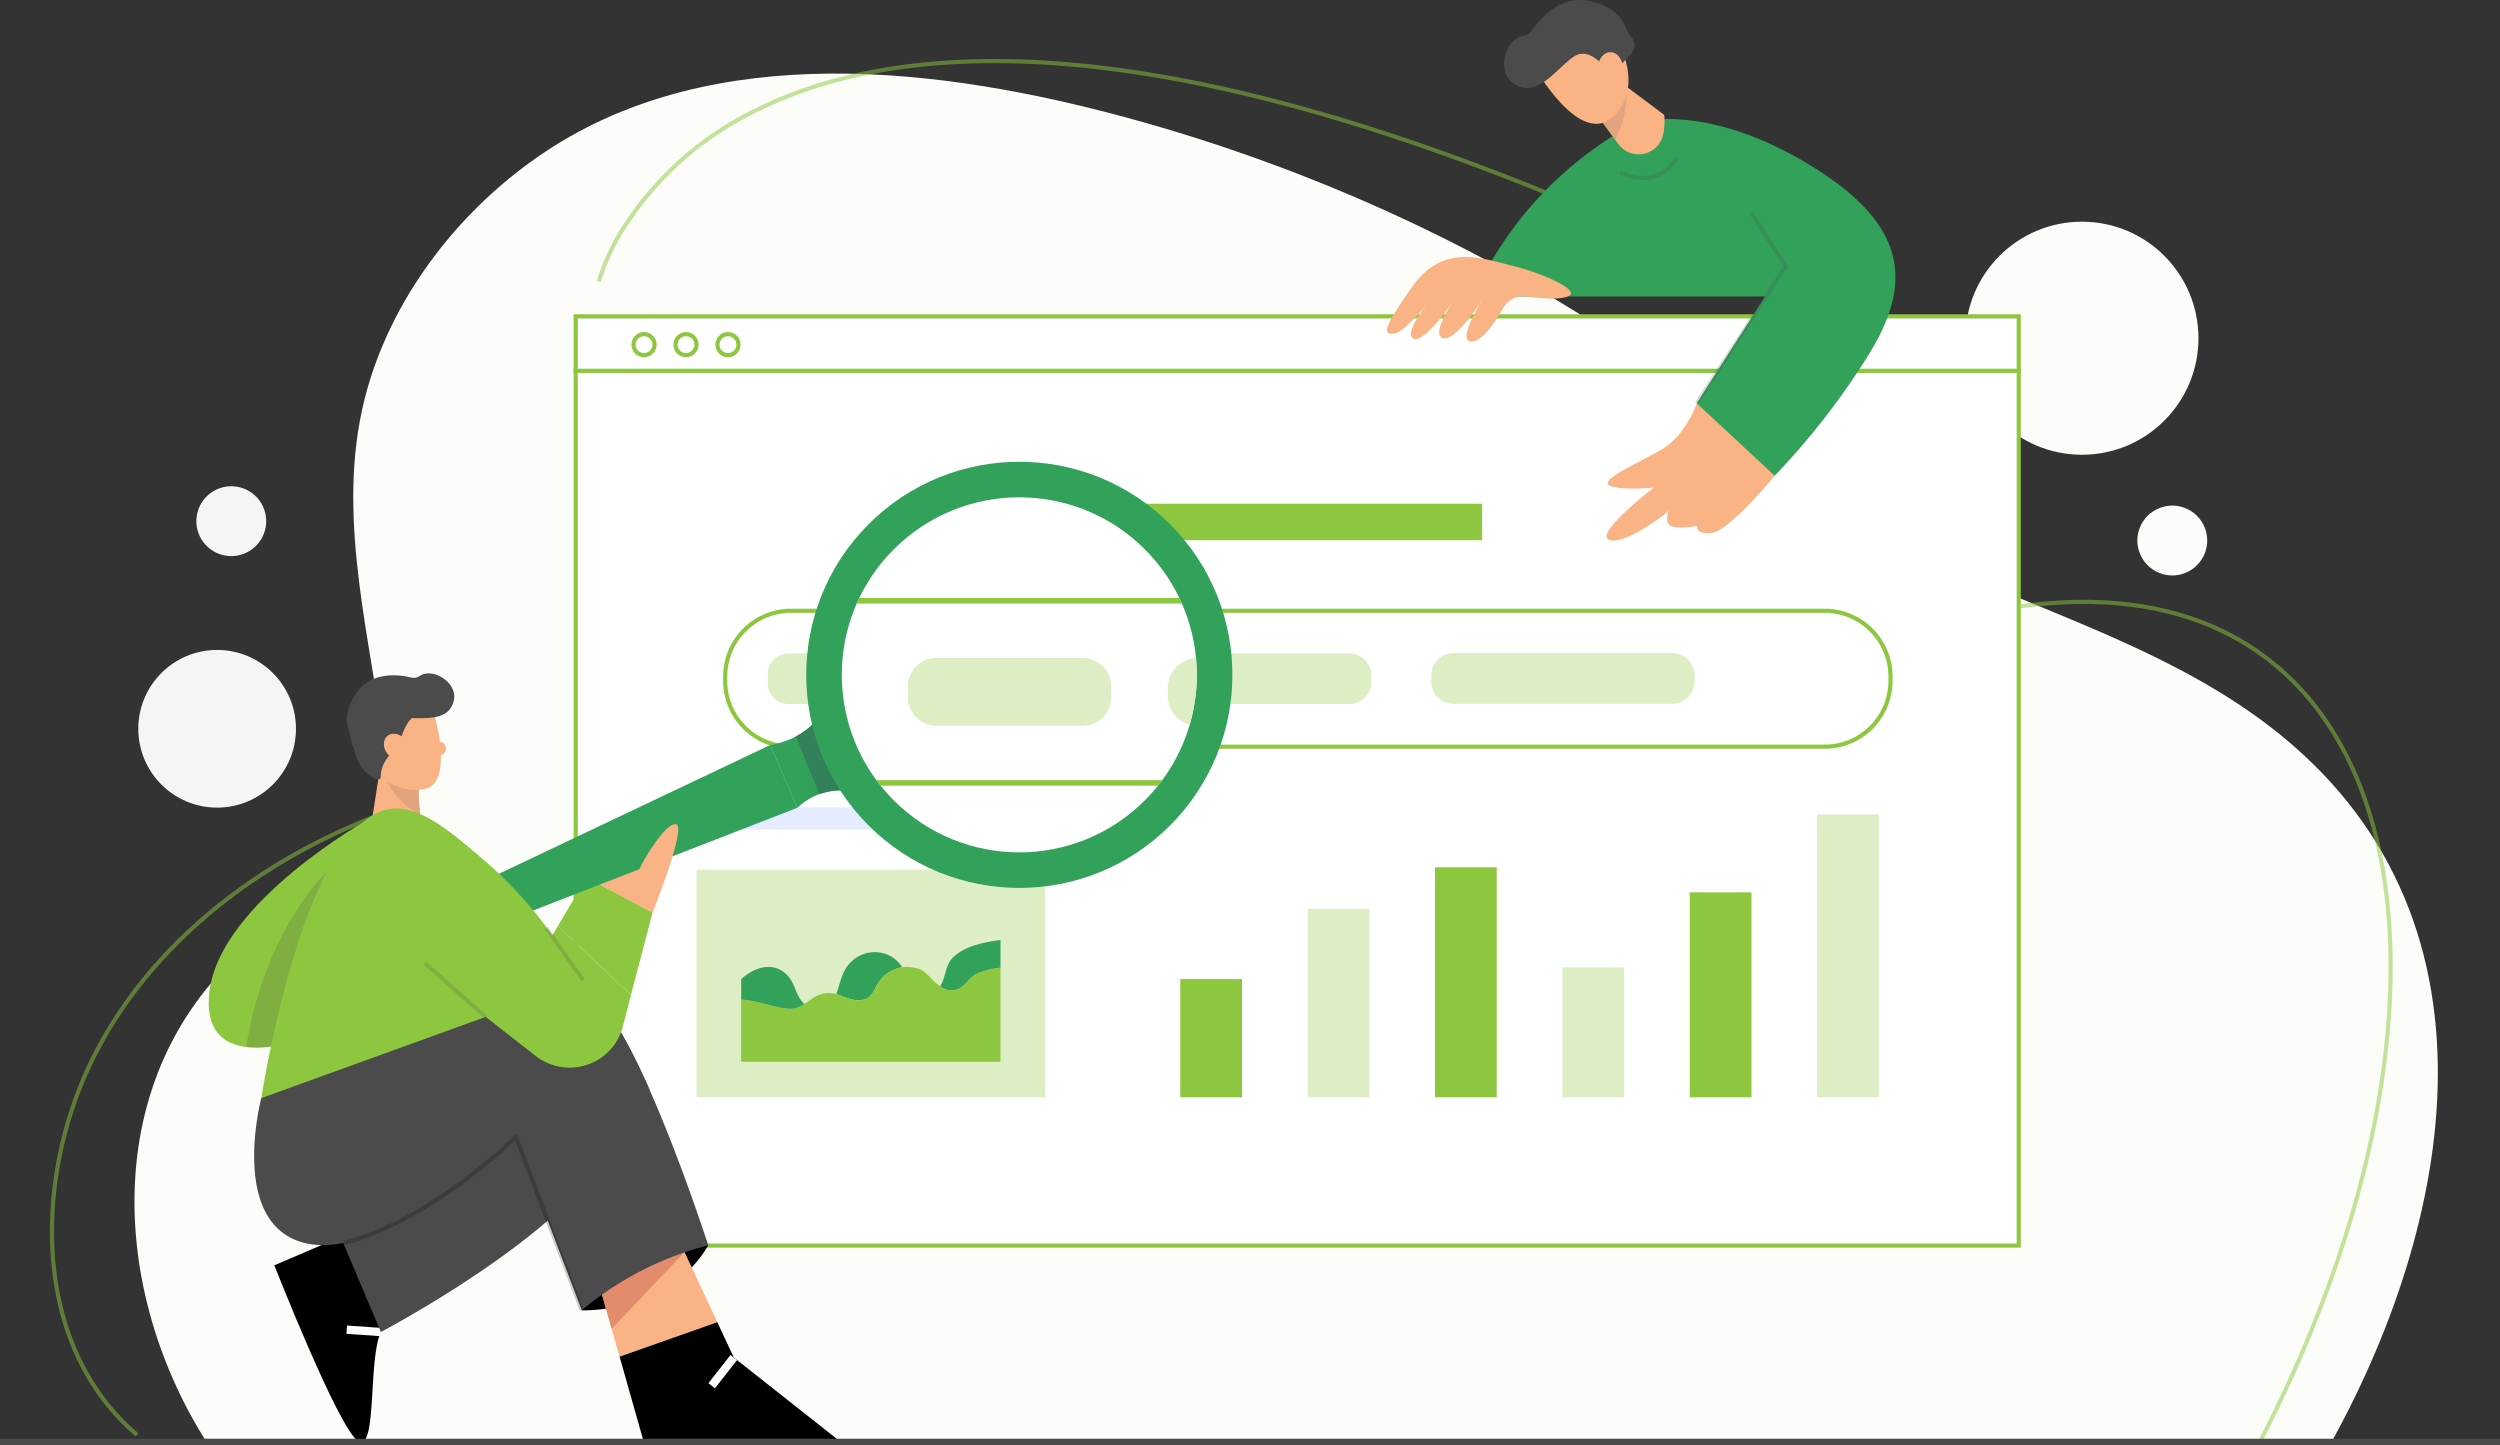 <svg xmlns="http://www.w3.org/2000/svg" xmlns:xlink="http://www.w3.org/1999/xlink" width="545" height="315" viewBox="0 0 545 315">
  <rect x="0" y="0" width="545" height="315" fill="#333333" stroke="none"/>
  <defs>
    <clipPath id="clip-path">
      <circle id="Ellipse_101" data-name="Ellipse 101" cx="38.7" cy="38.7" r="38.7" transform="translate(0 54.73) rotate(-45)"/>
    </clipPath>
  </defs>
  <g id="illustration_-_search" data-name="illustration - search" transform="translate(-123.52 -217.22)">
    <g id="Group_891" data-name="Group 891" transform="translate(134.391 230.08)">
      <g id="Group_890" data-name="Group 890" transform="translate(18.449 3.182)">
        <path id="Path_1050" data-name="Path 1050" d="M733.635,438.133c-21.924-15.793-48.2-23.434-72.383-34.873-23.262-11-39.814-28.678-60.627-43.242-34.007-23.8-73.314-41.646-113.317-52.537-40.451-11.012-89.862-17.113-126.734,7.3-18.135,12.006-32.9,30.628-38.908,51.656-7.156,25.022-.153,50.589,3.279,75.6,2.79,20.319-10.259,31.528-25.632,43.075-36,27.034-35,75.953-12.754,111.015H749.837C777.346,546.293,789.444,478.335,733.635,438.133Z" transform="translate(-270.871 -297.842)" fill="#fcfdf9"/>
      </g>
      <circle id="Ellipse_93" data-name="Ellipse 93" cx="17.186" cy="17.186" r="17.186" transform="translate(19.277 128.828)" fill="#f6f5f5"/>
      <circle id="Ellipse_94" data-name="Ellipse 94" cx="25.402" cy="25.402" r="25.402" transform="translate(417.588 35.471)" fill="#fcfdf9"/>
      <circle id="Ellipse_95" data-name="Ellipse 95" cx="7.613" cy="7.613" r="7.613" transform="matrix(0.156, -0.988, 0.988, 0.156, 30.839, 107.089)" fill="#f6f5f5"/>
      <circle id="Ellipse_96" data-name="Ellipse 96" cx="7.613" cy="7.613" r="7.613" transform="translate(452.74 100.856) rotate(-22.5)" fill="#fcfdf9"/>
      <path id="Path_1051" data-name="Path 1051" d="M196.855,1237.4c-22.049-18.812-22.252-51.725-12.671-76,10.668-27.03,35.67-49.278,68.6-61.042q1.2-.427,2.4-.844l.3.856c-.8.277-1.6.559-2.394.842-32.683,11.676-57.492,33.736-68.062,60.523-9.462,23.976-9.293,56.458,12.419,74.981Z" transform="translate(-178.153 -937.118)" fill="#8dc73f" opacity="0.5"/>
      <path id="Path_1052" data-name="Path 1052" d="M2335.3,1059.3l-.8-.414c16.283-31.654,25.93-63.575,27.892-92.312,1.936-28.331-3.685-51.7-16.253-67.579-11.406-14.408-34.1-29.324-77.458-18.553l-.217-.877c43.82-10.886,66.813,4.252,78.383,18.87,12.711,16.056,18.4,39.641,16.446,68.2C2361.32,995.494,2351.641,1027.536,2335.3,1059.3Z" transform="translate(-1852.929 -757.966)" fill="#8dc73f" opacity="0.5"/>
      <path id="Path_1053" data-name="Path 1053" d="M779.026,330.442l-.876-.225a48.692,48.692,0,0,1,6.519-13.4,71.4,71.4,0,0,1,27.714-24.043c16.732-8.433,37.793-12.011,62.594-10.636,31.037,1.723,68.048,11.253,110,28.327l-.34.838c-41.864-17.037-78.777-26.544-109.713-28.262-24.646-1.369-45.549,2.179-62.138,10.54a70.5,70.5,0,0,0-27.368,23.737A48.528,48.528,0,0,0,779.026,330.442Z" transform="translate(-658.915 -281.85)" fill="#8dc73f" opacity="0.5"/>
    </g>
    <g id="Group_894" data-name="Group 894" transform="translate(248.567 285.737)">
      <g id="Group_892" data-name="Group 892" transform="translate(0 11.859)">
        <rect id="Rectangle_2725" data-name="Rectangle 2725" width="314.585" height="190.708" transform="translate(0.454 0.452)" fill="#fff"/>
        <path id="Path_1054" data-name="Path 1054" d="M1068.55,814.323H753.06V622.71h315.488V814.323Zm-314.585-.905h313.679v-189.8H753.965Z" transform="translate(-753.06 -622.71)" fill="#8dc73f"/>
      </g>
      <g id="Group_893" data-name="Group 893" transform="translate(0 0)">
        <rect id="Rectangle_2726" data-name="Rectangle 2726" width="314.585" height="11.859" transform="translate(0.454 0.454)" fill="#fff"/>
        <path id="Path_1055" data-name="Path 1055" d="M1068.55,575.873H753.06V563.11h315.488v12.763Zm-314.585-.9h313.679V564.015H753.965Z" transform="translate(-753.06 -563.11)" fill="#8dc73f"/>
      </g>
    </g>
    <g id="Group_895" data-name="Group 895" transform="translate(261.181 289.615)">
      <path id="Path_1056" data-name="Path 1056" d="M818.62,586.89a2.74,2.74,0,1,1,2.74-2.74A2.744,2.744,0,0,1,818.62,586.89Zm0-4.575a1.835,1.835,0,1,0,1.835,1.835A1.838,1.838,0,0,0,818.62,582.315Z" transform="translate(-815.88 -581.41)" fill="#8dc73f"/>
      <path id="Path_1057" data-name="Path 1057" d="M864.6,586.89a2.74,2.74,0,1,1,2.74-2.74A2.744,2.744,0,0,1,864.6,586.89Zm0-4.575a1.835,1.835,0,1,0,1.835,1.835A1.838,1.838,0,0,0,864.6,582.315Z" transform="translate(-852.711 -581.41)" fill="#8dc73f"/>
      <path id="Path_1058" data-name="Path 1058" d="M910.58,586.89a2.74,2.74,0,1,1,2.74-2.74A2.744,2.744,0,0,1,910.58,586.89Zm0-4.575a1.835,1.835,0,1,0,1.835,1.835A1.838,1.838,0,0,0,910.58,582.315Z" transform="translate(-889.541 -581.41)" fill="#8dc73f"/>
    </g>
    <g id="Group_896" data-name="Group 896" transform="translate(380.82 394.773)">
      <rect id="Rectangle_2727" data-name="Rectangle 2727" width="13.461" height="25.776" transform="translate(0 35.879)" fill="#8dc73f"/>
      <rect id="Rectangle_2728" data-name="Rectangle 2728" width="13.461" height="41.11" transform="translate(27.764 20.545)" fill="#ddeec5"/>
      <rect id="Rectangle_2729" data-name="Rectangle 2729" width="13.461" height="50.138" transform="translate(55.53 11.519)" fill="#8dc73f"/>
      <rect id="Rectangle_2730" data-name="Rectangle 2730" width="13.461" height="28.321" transform="translate(83.296 33.336)" fill="#ddeec5"/>
      <rect id="Rectangle_2731" data-name="Rectangle 2731" width="13.461" height="44.682" transform="translate(111.062 16.975)" fill="#8dc73f"/>
      <rect id="Rectangle_2732" data-name="Rectangle 2732" width="13.461" height="61.655" transform="translate(138.827)" fill="#ddeec5"/>
    </g>
    <g id="Group_898" data-name="Group 898" transform="translate(275.378 393.208)">
      <rect id="Rectangle_2733" data-name="Rectangle 2733" width="75.976" height="4.851" fill="#e5ecff"/>
      <rect id="Rectangle_2734" data-name="Rectangle 2734" width="75.976" height="49.603" transform="translate(0 13.62)" fill="#ddeec5"/>
      <g id="Group_897" data-name="Group 897" transform="translate(9.722 28.95)">
        <path id="Path_1059" data-name="Path 1059" d="M1051.318,1261.856a7.308,7.308,0,0,0-7.9,1.811c-1.914,1.87-2.183,4.515-3.084,6.875,1.86.507,3.534,1.61,5.562,1.293,2.634-.41,2.7-2.869,4.2-4.543a7.467,7.467,0,0,1,4.642-2.6A7.042,7.042,0,0,0,1051.318,1261.856Z" transform="translate(-1019.612 -1258.747)" fill="#32a15a"/>
        <path id="Path_1060" data-name="Path 1060" d="M1164.047,1248.765c-2.591.563-5.313,1.484-7.161,3.373-1.59,1.624-1.532,4.451-2.686,6.159a3.938,3.938,0,0,0,4.2.5c1.4-.756,2.249-2.457,3.757-3.2a17.576,17.576,0,0,1,4.272-1.21c.3-.054.615-.09.923-.131v-6.029A32.758,32.758,0,0,0,1164.047,1248.765Z" transform="translate(-1110.824 -1248.23)" fill="#32a15a"/>
        <path id="Path_1061" data-name="Path 1061" d="M991.816,1278a17.57,17.57,0,0,0-4.272,1.21c-1.508.742-2.358,2.442-3.757,3.2a3.935,3.935,0,0,1-4.2-.5,9.976,9.976,0,0,1-1.453-1.2c-1.783-1.757-2.34-2.75-5.162-2.979a7.6,7.6,0,0,0-1.644.048,7.476,7.476,0,0,0-4.642,2.6c-1.492,1.676-1.562,4.133-4.2,4.543-2.028.317-3.7-.786-5.562-1.293a5.759,5.759,0,0,0-2.35-.2c-1.962.271-3.2,1.448-4.571,2.342a5.369,5.369,0,0,1-3.329,1.047c-3.042-.133-6.964-1.886-10.469-2v13.547h56.527v-20.5C992.429,1277.915,992.119,1277.948,991.816,1278Z" transform="translate(-936.21 -1271.844)" fill="#8dc73f"/>
        <path id="Path_1062" data-name="Path 1062" d="M950.016,1285.724a5.114,5.114,0,0,1-.623-.639c-1.4-1.737-1.512-3.942-3.06-5.569-3.015-3.17-7.132-1.916-10.112.78v4.477c3.5.114,7.426,1.865,10.469,2A5.383,5.383,0,0,0,950.016,1285.724Z" transform="translate(-936.218 -1271.79)" fill="#32a15a"/>
      </g>
    </g>
    <g id="Group_899" data-name="Group 899" transform="translate(281.161 349.919)">
      <path id="Path_1063" data-name="Path 1063" d="M1157.027,915.362H931.632a14.79,14.79,0,0,1-14.772-14.773V899.6a14.789,14.789,0,0,1,14.772-14.772h225.392A14.788,14.788,0,0,1,1171.8,899.6v.987A14.788,14.788,0,0,1,1157.027,915.362ZM931.632,885.735A13.882,13.882,0,0,0,917.765,899.6v.987a13.882,13.882,0,0,0,13.867,13.867h225.392a13.882,13.882,0,0,0,13.867-13.867V899.6a13.882,13.882,0,0,0-13.867-13.867Z" transform="translate(-916.86 -884.83)" fill="#8dc73f"/>
      <path id="Path_1064" data-name="Path 1064" d="M997.552,944.857H970.3a4.559,4.559,0,0,1-4.547-4.547v-1.944a4.559,4.559,0,0,1,4.547-4.547h27.255a4.56,4.56,0,0,1,4.547,4.547v1.944A4.559,4.559,0,0,1,997.552,944.857Z" transform="translate(-956.022 -924.072)" fill="#ddeec5"/>
      <path id="Path_1065" data-name="Path 1065" d="M1233.051,944.857h-23.824a4.621,4.621,0,0,1-4.606-4.606v-1.825a4.621,4.621,0,0,1,4.606-4.606h23.824a4.621,4.621,0,0,1,4.606,4.606v1.825A4.621,4.621,0,0,1,1233.051,944.857Z" transform="translate(-1147.36 -924.072)" fill="#ddeec5"/>
      <path id="Path_1066" data-name="Path 1066" d="M1453.889,944.85h-32.1a4.871,4.871,0,0,1-4.857-4.857v-1.325a4.872,4.872,0,0,1,4.857-4.857h32.1a4.872,4.872,0,0,1,4.857,4.857v1.325A4.873,4.873,0,0,1,1453.889,944.85Z" transform="translate(-1317.424 -924.064)" fill="#ddeec5"/>
      <path id="Path_1067" data-name="Path 1067" d="M1745.129,944.55h-47.7a4.872,4.872,0,0,1-4.857-4.857v-1.325a4.872,4.872,0,0,1,4.857-4.857h47.7a4.872,4.872,0,0,1,4.857,4.857v1.325A4.872,4.872,0,0,1,1745.129,944.55Z" transform="translate(-1538.217 -923.824)" fill="#ddeec5"/>
    </g>
    <rect id="Rectangle_2735" data-name="Rectangle 2735" width="75.976" height="7.955" transform="translate(370.651 327.03)" fill="#8dc73f"/>
    <g id="Group_908" data-name="Group 908" transform="translate(169.018 298.645)">
      <g id="Group_900" data-name="Group 900" transform="translate(31.374 69.065)">
        <path id="Path_1068" data-name="Path 1068" d="M537.214,1082.06l-14.444,2.832,3.3-21.241,8.883.181c-.056.374-.113.736-.147,1.11a32.911,32.911,0,0,0,.2,8.282A44.354,44.354,0,0,0,537.214,1082.06Z" transform="translate(-520.198 -1046.023)" fill="#f9b384"/>
        <path id="Path_1069" data-name="Path 1069" d="M553.613,1078.422a16.136,16.136,0,0,1-7.613-8.113l7.41-.169A32.817,32.817,0,0,0,553.613,1078.422Z" transform="translate(-538.805 -1051.221)" fill="#102048" opacity="0.1"/>
        <path id="Path_1070" data-name="Path 1070" d="M543.363,992.255c.567,1.982,3.777,14.54-2.077,15.954s-11.9-3.966-11.9-3.966l1.982-12.084,8.5-2.549Z" transform="translate(-525.5 -986.716)" fill="#f9b384"/>
        <path id="Path_1071" data-name="Path 1071" d="M519.953,987.436s1.522-10.043,7.752-6.833c-.223-.115-.545-1.116-.685-1.345a9.3,9.3,0,0,0-2.414-2.68c-3.546-2.6-9.525-1.654-12.385,1.335-2.816,2.943-2.9,8.172-1.453,11.975a9.522,9.522,0,0,0,.888,1.759,7.362,7.362,0,0,0,1.138,1.335c.37.356,3.15,2.545,3.18.862C516.047,989.736,519.953,987.436,519.953,987.436Z" transform="translate(-509.844 -975.064)" fill="#4b4b4b"/>
        <ellipse id="Ellipse_97" data-name="Ellipse 97" cx="2.479" cy="3.07" rx="2.479" ry="3.07" transform="translate(5.675 11.496) rotate(-39.278)" fill="#f9b384"/>
        <ellipse id="Ellipse_98" data-name="Ellipse 98" cx="1.319" cy="1.433" rx="1.319" ry="1.433" transform="translate(17.723 11.24)" fill="#f9b384"/>
      </g>
      <g id="Group_903" data-name="Group 903" transform="translate(9.908 131.586)">
        <g id="Group_901" data-name="Group 901" transform="translate(4.399 55.459)">
          <path id="Path_1072" data-name="Path 1072" d="M441.252,1567.98l-17.182,7.365s14.162,36.063,18.314,38.33,2.077-17.749,4.909-23.79l3.588-14.162Z" transform="translate(-424.07 -1567.98)"/>
          <rect id="Rectangle_2736" data-name="Rectangle 2736" width="1.811" height="7.476" transform="translate(15.71 22.301) rotate(-86.021)" fill="#fff"/>
        </g>
        <path id="Path_1073" data-name="Path 1073" d="M488.59,1407.231l10.385,24.547s40.407-21.148,50.414-40.407l-15.861-20.77Z" transform="translate(-471.353 -1354.417)" fill="#4b4b4b"/>
        <path id="Path_1074" data-name="Path 1074" d="M760.93,1585.923s18.882.756,27.567-14.162l-19.26-2.832Z" transform="translate(-689.502 -1513.282)"/>
        <g id="Group_902" data-name="Group 902" transform="translate(74.823 57.256)">
          <path id="Path_1075" data-name="Path 1075" d="M804.128,1594.972l-21.3,7.526-1.719-6.079-3.12-11.008,17.755-8.4,1.248,2.676Z" transform="translate(-777.99 -1577.01)" fill="#f9b384"/>
          <path id="Path_1076" data-name="Path 1076" d="M850.54,1693.418l-23.319-18.41-3.6-7.709-21.3,7.517,5.265,18.6Z" transform="translate(-797.479 -1649.334)"/>
          <rect id="Rectangle_2737" data-name="Rectangle 2737" width="7.8" height="1.809" transform="matrix(0.617, -0.787, 0.787, 0.617, 24.206, 31.268)" fill="#fff"/>
          <path id="Path_1077" data-name="Path 1077" d="M796.993,1579.686l-15.883,16.733-3.12-11.008,17.755-8.4Z" transform="translate(-777.99 -1577.01)" fill="#e28b6d"/>
        </g>
        <path id="Path_1078" data-name="Path 1078" d="M500.962,1347.744a69.615,69.615,0,0,0-27.569,14.164l-14.355-37.763s-28.962,27.6-46.256,23.038c-16.434-4.342-9.263-31.539-9.263-31.539,22.567-15.8,58.465-37.021,74.195-20.215a2.083,2.083,0,0,1,.209.209c3.22,3.536,6.857,10.528,10.276,18.271C495.021,1329.328,500.962,1347.744,500.962,1347.744Z" transform="translate(-401.963 -1289.269)" fill="#4b4b4b"/>
        <path id="Path_1079" data-name="Path 1079" d="M707.548,1336.561c-15.648,3.681-31.748-13.7-31.748-13.7l16.171-5.309,5.092.533a2.056,2.056,0,0,1,.209.209C700.494,1321.828,704.129,1328.818,707.548,1336.561Z" transform="translate(-621.311 -1311.922)" fill="#4b4b4b"/>
        <path id="Path_1080" data-name="Path 1080" d="M551.068,1499.2l-14.112-37.122c-3.06,2.907-19.711,18.143-37.266,22.77l-.231-.873c19.108-5.036,37.176-22.839,37.357-23.018l.493-.491,14.6,38.414Z" transform="translate(-480.06 -1426.396)" opacity="0.2"/>
      </g>
      <g id="Group_907" data-name="Group 907" transform="translate(0 0)">
        <path id="Path_1081" data-name="Path 1081" d="M386.911,1116.54l-6.34,20.5-8.528,27.569s-6.222,2.235-11.712,1.538c-4.847-.615-9.125-3.528-7.969-12.329C354.909,1134.413,386.911,1116.54,386.911,1116.54Z" transform="translate(-352.171 -1019.324)" fill="#8dc73f"/>
        <path id="Path_1082" data-name="Path 1082" d="M413.411,1174.25l-8.528,27.569s-6.222,2.235-11.712,1.538C397.773,1175.056,413,1163,413,1163Z" transform="translate(-385.012 -1056.539)" fill="#4b4b4b" opacity="0.2"/>
        <path id="Path_1083" data-name="Path 1083" d="M755.328,1187.693l-4.722,17.98-15.937-15.031,6.322-10.6,8.548,4.559Z" transform="translate(-658.559 -1070.188)" fill="#8dc73f"/>
        <path id="Path_1084" data-name="Path 1084" d="M766.62,1120.256l6.049-9.667,12.22-5.209-4,22.545Z" transform="translate(-684.152 -1010.385)" fill="#f9b384"/>
        <g id="Group_906" data-name="Group 906" transform="translate(35.459)">
          <path id="Path_1085" data-name="Path 1085" d="M986.707,1014.872a14.819,14.819,0,0,0-8.719.316,14.576,14.576,0,0,0-4.821,2.995l-5.906-13.694a18.941,18.941,0,0,0,5.617-1.872,15.767,15.767,0,0,0,6.087-5.707Z" transform="translate(-880.326 -923.498)" fill="#32a15a"/>
          <path id="Path_1086" data-name="Path 1086" d="M623.226,1048.642l-5.9-13.692-86.954,41.277,3.142,7.289,89.714-34.874-5.9-13.692Z" transform="translate(-530.37 -953.969)" fill="#32a15a"/>
          <path id="Path_1087" data-name="Path 1087" d="M1009.319,1014.872a14.819,14.819,0,0,0-8.719.317l-5.11-12.572a15.765,15.765,0,0,0,6.087-5.707Z" transform="translate(-902.939 -923.498)" fill="#32815a"/>
          <ellipse id="Ellipse_99" data-name="Ellipse 99" cx="46.453" cy="46.451" rx="46.453" ry="46.451" transform="translate(75.561 65.693) rotate(-45)" fill="#32a15a"/>
          <circle id="Ellipse_100" data-name="Ellipse 100" cx="38.7" cy="38.7" r="38.7" transform="translate(86.523 65.692) rotate(-45)" fill="#fff"/>
          <g id="Group_905" data-name="Group 905" transform="translate(86.523 10.962)">
            <g id="Group_904" data-name="Group 904" clip-path="url(#clip-path)">
              <path id="Path_1088" data-name="Path 1088" d="M1054.441,914.833H752.265a19.828,19.828,0,0,1-19.8-19.8V893.7a19.827,19.827,0,0,1,19.8-19.8h302.176a19.827,19.827,0,0,1,19.8,19.8v1.323A19.827,19.827,0,0,1,1054.441,914.833ZM752.265,875.114A18.612,18.612,0,0,0,733.674,893.7v1.323a18.611,18.611,0,0,0,18.591,18.591h302.176a18.611,18.611,0,0,0,18.591-18.591V893.7a18.612,18.612,0,0,0-18.591-18.591Z" transform="translate(-778.771 -835.927)" fill="#8dc73f"/>
              <path id="Path_1089" data-name="Path 1089" d="M840.636,954.36H804.1a6.115,6.115,0,0,1-6.1-6.1v-2.607a6.115,6.115,0,0,1,6.1-6.1h36.539a6.115,6.115,0,0,1,6.1,6.1v2.607A6.115,6.115,0,0,1,840.636,954.36Z" transform="translate(-831.27 -888.522)" fill="#ddeec5"/>
              <path id="Path_1090" data-name="Path 1090" d="M1156.357,954.368h-31.941a6.2,6.2,0,0,1-6.176-6.176v-2.446a6.2,6.2,0,0,1,6.176-6.176h31.941a6.2,6.2,0,0,1,6.176,6.176v2.446A6.194,6.194,0,0,1,1156.357,954.368Z" transform="translate(-1087.787 -888.53)" fill="#ddeec5"/>
              <path id="Path_1091" data-name="Path 1091" d="M1452.429,954.368h-43.038a6.53,6.53,0,0,1-6.511-6.511v-1.777a6.53,6.53,0,0,1,6.511-6.511h43.038a6.53,6.53,0,0,1,6.511,6.511v1.777A6.527,6.527,0,0,1,1452.429,954.368Z" transform="translate(-1315.789 -888.53)" fill="#ddeec5"/>
              <path id="Path_1092" data-name="Path 1092" d="M1842.9,953.968h-63.951a6.53,6.53,0,0,1-6.51-6.511v-1.777a6.53,6.53,0,0,1,6.51-6.511H1842.9a6.53,6.53,0,0,1,6.511,6.511v1.777A6.53,6.53,0,0,1,1842.9,953.968Z" transform="translate(-1611.812 -888.21)" fill="#ddeec5"/>
            </g>
          </g>
        </g>
        <path id="Path_1093" data-name="Path 1093" d="M815.188,1140.97l-5.788-3.094,3.528-7.661s4.911-8.873,7.362-8.493S815.188,1140.97,815.188,1140.97Z" transform="translate(-718.419 -1023.465)" fill="#f9b384"/>
        <path id="Path_1094" data-name="Path 1094" d="M474.464,1130.165l-1.2,2.018a91.465,91.465,0,0,0-14.285-15.849h0c-5.96-5-14.044-12.767-21.1-11.69-18.9,2.865-28.055,63.034-28.055,63.034l48.9-17.7,10.954,8.534a11.964,11.964,0,0,0,8.387,2.483h0a11.976,11.976,0,0,0,10.562-8.92l1.783-6.871Z" transform="translate(-398.349 -1009.714)" fill="#8dc73f"/>
        <rect id="Rectangle_2738" data-name="Rectangle 2738" width="0.903" height="17.725" transform="matrix(0.663, -0.748, 0.748, 0.663, 46.793, 128.836)" fill="#4b4b4b" opacity="0.2"/>
        <rect id="Rectangle_2739" data-name="Rectangle 2739" width="0.903" height="13.845" transform="translate(73.225 121.13) rotate(-35.246)" fill="#4b4b4b" opacity="0.2"/>
      </g>
    </g>
    <g id="Group_911" data-name="Group 911" transform="translate(199.118 217.22)">
      <g id="Group_909" data-name="Group 909" transform="translate(226.772 25.951)">
        <path id="Path_1095" data-name="Path 1095" d="M1903.2,658.96s-2.286,7.159-8.055,10.341-13.425,6.563-10.839,7.657,9.5.4,9.5.4-13.375,10.341-9.6,11.436,12.928-6.363,12.928-6.363-1.244,2.784.647,3.381,5.52-.1,5.52-.1-.5,1.99,3.281,1.492,13.624-12.43,13.624-12.43l.7-10.938Z" transform="translate(-1835.688 -597.012)" fill="#f9b384"/>
        <path id="Path_1096" data-name="Path 1096" d="M1923.89,348.13s14.916-3.878,37.291,10.144c20.135,12.617,21.48,25.06,11.933,40.573A161.178,161.178,0,0,1,1952.53,425.4l-17.005-15.811,14.916-23.269Z" transform="translate(-1868.017 -347.638)" fill="#32a15a"/>
        <path id="Path_1097" data-name="Path 1097" d="M1769.3,362.1a80.35,80.35,0,0,0-31.822,35.8h73.588l-20.286-32.219Z" transform="translate(-1718.699 -359.222)" fill="#32a15a"/>
        <path id="Path_1098" data-name="Path 1098" d="M1672.941,507.3s7.235,1.268,9.77,0-5.52-4.923-12.454-6.638-15.065-4.774-21.779,4.774-6.041,10.218-3.878,10.069,7.309-6.562,7.309-6.562-5.52,6.937-2.909,7.683,8.875-8.725,8.875-8.725-5.371,7.683-2.611,8.576,8.725-8.5,8.725-8.5-6.041,9.472-2.386,9.249c2.378-.145,5.1-4.3,6.718-7.187a5.3,5.3,0,0,1,4.62-2.734Z" transform="translate(-1643.097 -468.723)" fill="#f9b384"/>
        <path id="Path_1099" data-name="Path 1099" d="M1902.461,393.622a11.854,11.854,0,0,1-5.171-1.254l.442-.79c.3.165,7.38,3.992,11.949-3.128l.762.488C1908.067,392.641,1905.023,393.622,1902.461,393.622Z" transform="translate(-1846.71 -380.329)" fill="#4b4b4b" opacity="0.2"/>
        <path id="Path_1100" data-name="Path 1100" d="M1981.218,490.921l-.758-.493,19.238-29.557-7.38-11.511.762-.49,7.695,12Z" transform="translate(-1913.33 -428.726)" fill="#4b4b4b" opacity="0.2"/>
      </g>
      <g id="Group_910" data-name="Group 910" transform="translate(0 0)">
        <path id="Path_1101" data-name="Path 1101" d="M1884.811,317.3a5.482,5.482,0,0,1-9.668,1.62l-.71-.957-4.592-6.222,4.732-6.153.454-.593,1.076.8.78.583,8.266,6.182A13.27,13.27,0,0,1,1884.811,317.3Z" transform="translate(-1597.95 -287.525)" fill="#f9b384"/>
        <path id="Path_1102" data-name="Path 1102" d="M1874.423,320.345l-4.593-6.222,4.732-6.153,1.53.207.73.1s.02.167.05.484A21.1,21.1,0,0,1,1874.423,320.345Z" transform="translate(-1597.942 -289.912)" fill="#102048" opacity="0.1"/>
        <path id="Path_1103" data-name="Path 1103" d="M1804.06,255.537s10.244,18.4,17.614,10.7c5.6-5.844,1.646-13.909,1.646-13.909l-5.432-5.267-12.1,3.621Z" transform="translate(-1545.259 -241.122)" fill="#f9b384"/>
        <path id="Path_1104" data-name="Path 1104" d="M1795.292,233.035a1.08,1.08,0,0,1-.537-.052,2.743,2.743,0,0,1-1.415-.991c-1-1.323-3.82-4.427-6.833-2.352-3.765,2.593-8.19,9.567-13.354,5.536-3.3-2.573-1.518-9.489,2.463-10.1a2.783,2.783,0,0,0,1.876-1.208c1.737-2.587,6.481-8.276,13.521-6.2,7.06,2.079,6.469,5.824,8.194,7.736a2.589,2.589,0,0,1-.058,3.49Z" transform="translate(-1519.124 -217.22)" fill="#4b4b4b"/>
        <path id="Path_1105" data-name="Path 1105" d="M511.393,972.163c.109-.056-.44.368-.342.209a5.024,5.024,0,0,0,0-2.165c-.131-1.437.834-4.929,3.98-5.367,3.932-.547,10.855,1.329,11.8-4.282.6-3.58-4.591-6.966-7.5-5.026a2.421,2.421,0,0,1-1.91.326c-2.63-.639-9-1.5-12.3,3.954s-.728,7.522-.714,9.758a2.246,2.246,0,0,0,2.083,2.2Z" transform="translate(-503.441 -808.167)" fill="#4b4b4b"/>
        <ellipse id="Ellipse_102" data-name="Ellipse 102" cx="2.716" cy="3.518" rx="2.716" ry="3.518" transform="translate(272.752 11.37)" fill="#f9b384"/>
      </g>
    </g>
    <rect id="Rectangle_2740" data-name="Rectangle 2740" width="545" height="1.357" transform="translate(123.52 530.863)" fill="#4b4b4b"/>
  </g>
</svg>

